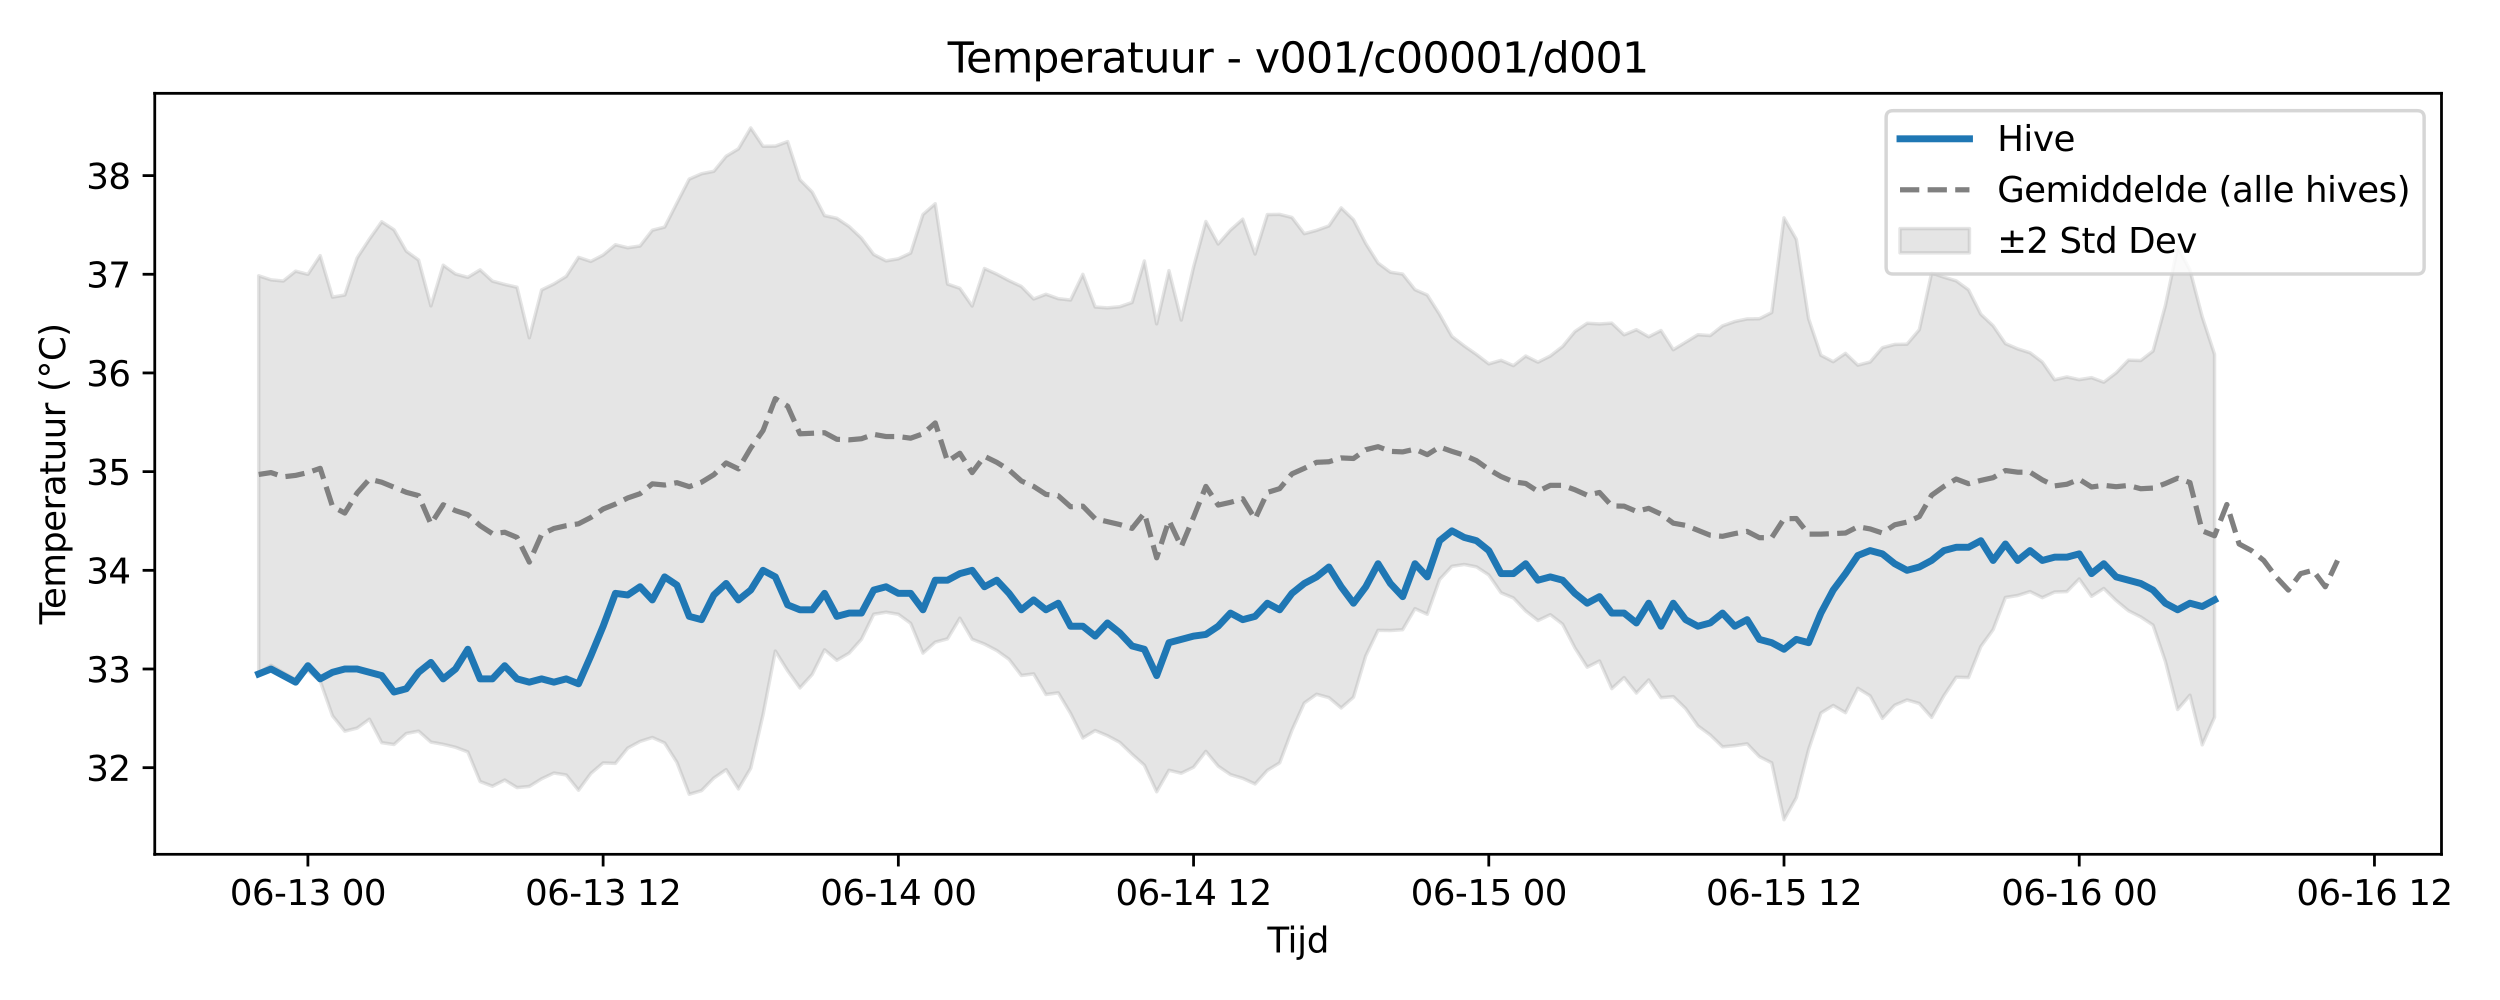 <?xml version="1.0" encoding="utf-8" standalone="no"?>
<!DOCTYPE svg PUBLIC "-//W3C//DTD SVG 1.1//EN"
  "http://www.w3.org/Graphics/SVG/1.1/DTD/svg11.dtd">
<svg xmlns:xlink="http://www.w3.org/1999/xlink" width="720pt" height="288pt" viewBox="0 0 720 288" xmlns="http://www.w3.org/2000/svg" version="1.1">
 <defs>
  <style type="text/css">*{stroke-linejoin: round; stroke-linecap: butt}</style>
 </defs>
 <g id="figure_1">
  <g id="patch_1">
   <path d="M 0 288 
L 720 288 
L 720 0 
L 0 0 
z
" style="fill: #ffffff"/>
  </g>
  <g id="axes_1">
   <g id="patch_2">
    <path d="M 44.57 246.04 
L 703.149 246.04 
L 703.149 26.88 
L 44.57 26.88 
z
" style="fill: #ffffff"/>
   </g>
   <g id="FillBetweenPolyCollection_1">
    <defs>
     <path id="m7a2bcac662" d="M 74.505 -208.575 
L 74.505 -94.141 
L 78.048 -96.391 
L 81.591 -94.294 
L 85.133 -92.264 
L 88.676 -94.807 
L 92.219 -91.857 
L 95.761 -81.828 
L 99.304 -77.425 
L 102.847 -78.3 
L 106.389 -80.874 
L 109.932 -74.108 
L 113.475 -73.584 
L 117.017 -76.763 
L 120.56 -77.428 
L 124.103 -74.27 
L 127.645 -73.635 
L 131.188 -72.783 
L 134.73 -71.442 
L 138.273 -62.922 
L 141.816 -61.573 
L 145.358 -63.346 
L 148.901 -61.171 
L 152.444 -61.509 
L 155.986 -63.701 
L 159.529 -65.366 
L 163.072 -64.806 
L 166.614 -60.41 
L 170.157 -65.236 
L 173.7 -68.27 
L 177.242 -68.143 
L 180.785 -72.538 
L 184.328 -74.461 
L 187.87 -75.605 
L 191.413 -74.02 
L 194.956 -68.429 
L 198.498 -59.258 
L 202.041 -60.286 
L 205.583 -63.914 
L 209.126 -66.344 
L 212.669 -60.784 
L 216.211 -66.761 
L 219.754 -82.151 
L 223.297 -100.489 
L 226.839 -94.818 
L 230.382 -89.879 
L 233.925 -93.773 
L 237.467 -100.854 
L 241.01 -97.833 
L 244.553 -99.899 
L 248.095 -103.874 
L 251.638 -111.104 
L 255.181 -111.679 
L 258.723 -111.086 
L 262.266 -108.486 
L 265.809 -99.906 
L 269.351 -103.058 
L 272.894 -104.017 
L 276.436 -109.953 
L 279.979 -103.897 
L 283.522 -102.51 
L 287.064 -100.654 
L 290.607 -98.112 
L 294.15 -93.465 
L 297.692 -93.921 
L 301.235 -87.976 
L 304.778 -88.46 
L 308.32 -82.536 
L 311.863 -75.454 
L 315.406 -77.596 
L 318.948 -76.11 
L 322.491 -74.198 
L 326.034 -70.774 
L 329.576 -67.616 
L 333.119 -59.966 
L 336.662 -66.162 
L 340.204 -65.312 
L 343.747 -67.042 
L 347.29 -71.597 
L 350.832 -67.343 
L 354.375 -64.914 
L 357.917 -63.824 
L 361.46 -62.211 
L 365.003 -66.134 
L 368.545 -68.298 
L 372.088 -77.699 
L 375.631 -85.532 
L 379.173 -88.053 
L 382.716 -87.085 
L 386.259 -84.102 
L 389.801 -87.203 
L 393.344 -99.114 
L 396.887 -106.462 
L 400.429 -106.407 
L 403.972 -106.647 
L 407.515 -112.707 
L 411.057 -111.097 
L 414.6 -121.083 
L 418.143 -124.902 
L 421.685 -125.429 
L 425.228 -124.737 
L 428.77 -122.399 
L 432.313 -117.265 
L 435.856 -115.8 
L 439.398 -112.053 
L 442.941 -109.279 
L 446.484 -110.969 
L 450.026 -108.236 
L 453.569 -101.41 
L 457.112 -95.852 
L 460.654 -97.63 
L 464.197 -89.668 
L 467.74 -92.86 
L 471.282 -88.397 
L 474.825 -92.175 
L 478.368 -87.061 
L 481.91 -87.37 
L 485.453 -83.946 
L 488.996 -78.947 
L 492.538 -76.35 
L 496.081 -72.921 
L 499.624 -73.254 
L 503.166 -73.777 
L 506.709 -70.083 
L 510.251 -68.298 
L 513.794 -51.922 
L 517.337 -58.247 
L 520.879 -72.144 
L 524.422 -82.654 
L 527.965 -84.825 
L 531.507 -82.738 
L 535.05 -89.767 
L 538.593 -87.599 
L 542.135 -81.099 
L 545.678 -84.903 
L 549.221 -86.412 
L 552.763 -85.394 
L 556.306 -81.379 
L 559.849 -87.645 
L 563.391 -92.963 
L 566.934 -92.864 
L 570.477 -101.789 
L 574.019 -106.674 
L 577.562 -115.928 
L 581.104 -116.495 
L 584.647 -117.625 
L 588.19 -115.87 
L 591.732 -117.497 
L 595.275 -117.626 
L 598.818 -121.257 
L 602.36 -116.255 
L 605.903 -118.518 
L 609.446 -115.04 
L 612.988 -112.106 
L 616.531 -110.322 
L 620.074 -107.96 
L 623.616 -97.557 
L 627.159 -83.661 
L 630.702 -87.781 
L 634.244 -73.486 
L 637.787 -81.444 
L 637.787 -185.948 
L 637.787 -185.948 
L 634.244 -196.748 
L 630.702 -210.243 
L 627.159 -216.889 
L 623.616 -199.914 
L 620.074 -186.906 
L 616.531 -184.165 
L 612.988 -184.276 
L 609.446 -180.616 
L 605.903 -177.927 
L 602.36 -179.242 
L 598.818 -178.662 
L 595.275 -179.451 
L 591.732 -178.632 
L 588.19 -183.733 
L 584.647 -186.399 
L 581.104 -187.529 
L 577.562 -189.044 
L 574.019 -194.192 
L 570.477 -197.498 
L 566.934 -204.528 
L 563.391 -207.114 
L 559.849 -208.168 
L 556.306 -209.382 
L 552.763 -193.051 
L 549.221 -188.875 
L 545.678 -188.805 
L 542.135 -187.872 
L 538.593 -183.74 
L 535.05 -182.836 
L 531.507 -186.233 
L 527.965 -183.83 
L 524.422 -185.685 
L 520.879 -196.195 
L 517.337 -219.093 
L 513.794 -225.26 
L 510.251 -197.989 
L 506.709 -196.203 
L 503.166 -196.142 
L 499.624 -195.402 
L 496.081 -194.155 
L 492.538 -191.358 
L 488.996 -191.603 
L 485.453 -189.446 
L 481.91 -187.285 
L 478.368 -192.805 
L 474.825 -191.006 
L 471.282 -193.048 
L 467.74 -191.585 
L 464.197 -194.935 
L 460.654 -194.709 
L 457.112 -194.908 
L 453.569 -192.509 
L 450.026 -188.209 
L 446.484 -185.476 
L 442.941 -183.693 
L 439.398 -185.466 
L 435.856 -182.698 
L 432.313 -184.233 
L 428.77 -183.204 
L 425.228 -185.919 
L 421.685 -188.385 
L 418.143 -191.123 
L 414.6 -197.468 
L 411.057 -203.032 
L 407.515 -204.58 
L 403.972 -209.062 
L 400.429 -209.617 
L 396.887 -212.246 
L 393.344 -217.858 
L 389.801 -224.716 
L 386.259 -228.133 
L 382.716 -222.939 
L 379.173 -221.655 
L 375.631 -220.702 
L 372.088 -225.377 
L 368.545 -226.252 
L 365.003 -226.206 
L 361.46 -214.845 
L 357.917 -224.884 
L 354.375 -221.741 
L 350.832 -217.734 
L 347.29 -224.217 
L 343.747 -211.087 
L 340.204 -195.828 
L 336.662 -210.072 
L 333.119 -194.731 
L 329.576 -212.85 
L 326.034 -200.881 
L 322.491 -199.668 
L 318.948 -199.335 
L 315.406 -199.585 
L 311.863 -208.991 
L 308.32 -201.594 
L 304.778 -201.985 
L 301.235 -203.258 
L 297.692 -201.893 
L 294.15 -205.507 
L 290.607 -207.175 
L 287.064 -209.055 
L 283.522 -210.672 
L 279.979 -199.874 
L 276.436 -204.966 
L 272.894 -206.197 
L 269.351 -229.324 
L 265.809 -226.223 
L 262.266 -215.117 
L 258.723 -213.464 
L 255.181 -212.872 
L 251.638 -214.709 
L 248.095 -219.414 
L 244.553 -222.757 
L 241.01 -225.139 
L 237.467 -225.907 
L 233.925 -232.672 
L 230.382 -236.25 
L 226.839 -247.228 
L 223.297 -245.915 
L 219.754 -245.874 
L 216.211 -251.158 
L 212.669 -245.135 
L 209.126 -243.004 
L 205.583 -238.666 
L 202.041 -237.963 
L 198.498 -236.42 
L 194.956 -229.55 
L 191.413 -222.605 
L 187.87 -221.698 
L 184.328 -217.156 
L 180.785 -216.644 
L 177.242 -217.52 
L 173.7 -214.551 
L 170.157 -212.713 
L 166.614 -213.885 
L 163.072 -208.406 
L 159.529 -206.221 
L 155.986 -204.503 
L 152.444 -190.725 
L 148.901 -205.273 
L 145.358 -206.077 
L 141.816 -207.037 
L 138.273 -210.29 
L 134.73 -208.13 
L 131.188 -209.091 
L 127.645 -211.622 
L 124.103 -199.911 
L 120.56 -213.107 
L 117.017 -215.667 
L 113.475 -221.824 
L 109.932 -224.141 
L 106.389 -219.135 
L 102.847 -213.724 
L 99.304 -203.041 
L 95.761 -202.428 
L 92.219 -214.378 
L 88.676 -208.991 
L 85.133 -209.911 
L 81.591 -207.068 
L 78.048 -207.408 
L 74.505 -208.575 
z
" style="stroke: #808080; stroke-opacity: 0.2"/>
    </defs>
    <g clip-path="url(#p3debf3d640)">
     <use xlink:href="#m7a2bcac662" x="0" y="288" style="fill: #808080; fill-opacity: 0.2; stroke: #808080; stroke-opacity: 0.2"/>
    </g>
   </g>
   <g id="matplotlib.axis_1">
    <g id="xtick_1">
     <g id="line2d_1">
      <defs>
       <path id="m9cb00f0737" d="M 0 0 
L 0 3.5 
" style="stroke: #000000; stroke-width: 0.8"/>
      </defs>
      <g>
       <use xlink:href="#m9cb00f0737" x="88.676" y="246.04" style="stroke: #000000; stroke-width: 0.8"/>
      </g>
     </g>
     <g id="text_1">
      <!-- 06-13 00 -->
      <g transform="translate(66.196 260.638) scale(0.1 -0.1)">
       <defs>
        <path id="DejaVuSans-30" d="M 2034 4250 
Q 1547 4250 1301 3770 
Q 1056 3291 1056 2328 
Q 1056 1369 1301 889 
Q 1547 409 2034 409 
Q 2525 409 2770 889 
Q 3016 1369 3016 2328 
Q 3016 3291 2770 3770 
Q 2525 4250 2034 4250 
z
M 2034 4750 
Q 2819 4750 3233 4129 
Q 3647 3509 3647 2328 
Q 3647 1150 3233 529 
Q 2819 -91 2034 -91 
Q 1250 -91 836 529 
Q 422 1150 422 2328 
Q 422 3509 836 4129 
Q 1250 4750 2034 4750 
z
" transform="scale(0.016)"/>
        <path id="DejaVuSans-36" d="M 2113 2584 
Q 1688 2584 1439 2293 
Q 1191 2003 1191 1497 
Q 1191 994 1439 701 
Q 1688 409 2113 409 
Q 2538 409 2786 701 
Q 3034 994 3034 1497 
Q 3034 2003 2786 2293 
Q 2538 2584 2113 2584 
z
M 3366 4563 
L 3366 3988 
Q 3128 4100 2886 4159 
Q 2644 4219 2406 4219 
Q 1781 4219 1451 3797 
Q 1122 3375 1075 2522 
Q 1259 2794 1537 2939 
Q 1816 3084 2150 3084 
Q 2853 3084 3261 2657 
Q 3669 2231 3669 1497 
Q 3669 778 3244 343 
Q 2819 -91 2113 -91 
Q 1303 -91 875 529 
Q 447 1150 447 2328 
Q 447 3434 972 4092 
Q 1497 4750 2381 4750 
Q 2619 4750 2861 4703 
Q 3103 4656 3366 4563 
z
" transform="scale(0.016)"/>
        <path id="DejaVuSans-2d" d="M 313 2009 
L 1997 2009 
L 1997 1497 
L 313 1497 
L 313 2009 
z
" transform="scale(0.016)"/>
        <path id="DejaVuSans-31" d="M 794 531 
L 1825 531 
L 1825 4091 
L 703 3866 
L 703 4441 
L 1819 4666 
L 2450 4666 
L 2450 531 
L 3481 531 
L 3481 0 
L 794 0 
L 794 531 
z
" transform="scale(0.016)"/>
        <path id="DejaVuSans-33" d="M 2597 2516 
Q 3050 2419 3304 2112 
Q 3559 1806 3559 1356 
Q 3559 666 3084 287 
Q 2609 -91 1734 -91 
Q 1441 -91 1130 -33 
Q 819 25 488 141 
L 488 750 
Q 750 597 1062 519 
Q 1375 441 1716 441 
Q 2309 441 2620 675 
Q 2931 909 2931 1356 
Q 2931 1769 2642 2001 
Q 2353 2234 1838 2234 
L 1294 2234 
L 1294 2753 
L 1863 2753 
Q 2328 2753 2575 2939 
Q 2822 3125 2822 3475 
Q 2822 3834 2567 4026 
Q 2313 4219 1838 4219 
Q 1578 4219 1281 4162 
Q 984 4106 628 3988 
L 628 4550 
Q 988 4650 1302 4700 
Q 1616 4750 1894 4750 
Q 2613 4750 3031 4423 
Q 3450 4097 3450 3541 
Q 3450 3153 3228 2886 
Q 3006 2619 2597 2516 
z
" transform="scale(0.016)"/>
        <path id="DejaVuSans-20" transform="scale(0.016)"/>
       </defs>
       <use xlink:href="#DejaVuSans-30"/>
       <use xlink:href="#DejaVuSans-36" transform="translate(63.623 0)"/>
       <use xlink:href="#DejaVuSans-2d" transform="translate(127.246 0)"/>
       <use xlink:href="#DejaVuSans-31" transform="translate(163.33 0)"/>
       <use xlink:href="#DejaVuSans-33" transform="translate(226.953 0)"/>
       <use xlink:href="#DejaVuSans-20" transform="translate(290.576 0)"/>
       <use xlink:href="#DejaVuSans-30" transform="translate(322.363 0)"/>
       <use xlink:href="#DejaVuSans-30" transform="translate(385.986 0)"/>
      </g>
     </g>
    </g>
    <g id="xtick_2">
     <g id="line2d_2">
      <g>
       <use xlink:href="#m9cb00f0737" x="173.7" y="246.04" style="stroke: #000000; stroke-width: 0.8"/>
      </g>
     </g>
     <g id="text_2">
      <!-- 06-13 12 -->
      <g transform="translate(151.219 260.638) scale(0.1 -0.1)">
       <defs>
        <path id="DejaVuSans-32" d="M 1228 531 
L 3431 531 
L 3431 0 
L 469 0 
L 469 531 
Q 828 903 1448 1529 
Q 2069 2156 2228 2338 
Q 2531 2678 2651 2914 
Q 2772 3150 2772 3378 
Q 2772 3750 2511 3984 
Q 2250 4219 1831 4219 
Q 1534 4219 1204 4116 
Q 875 4013 500 3803 
L 500 4441 
Q 881 4594 1212 4672 
Q 1544 4750 1819 4750 
Q 2544 4750 2975 4387 
Q 3406 4025 3406 3419 
Q 3406 3131 3298 2873 
Q 3191 2616 2906 2266 
Q 2828 2175 2409 1742 
Q 1991 1309 1228 531 
z
" transform="scale(0.016)"/>
       </defs>
       <use xlink:href="#DejaVuSans-30"/>
       <use xlink:href="#DejaVuSans-36" transform="translate(63.623 0)"/>
       <use xlink:href="#DejaVuSans-2d" transform="translate(127.246 0)"/>
       <use xlink:href="#DejaVuSans-31" transform="translate(163.33 0)"/>
       <use xlink:href="#DejaVuSans-33" transform="translate(226.953 0)"/>
       <use xlink:href="#DejaVuSans-20" transform="translate(290.576 0)"/>
       <use xlink:href="#DejaVuSans-31" transform="translate(322.363 0)"/>
       <use xlink:href="#DejaVuSans-32" transform="translate(385.986 0)"/>
      </g>
     </g>
    </g>
    <g id="xtick_3">
     <g id="line2d_3">
      <g>
       <use xlink:href="#m9cb00f0737" x="258.723" y="246.04" style="stroke: #000000; stroke-width: 0.8"/>
      </g>
     </g>
     <g id="text_3">
      <!-- 06-14 00 -->
      <g transform="translate(236.243 260.638) scale(0.1 -0.1)">
       <defs>
        <path id="DejaVuSans-34" d="M 2419 4116 
L 825 1625 
L 2419 1625 
L 2419 4116 
z
M 2253 4666 
L 3047 4666 
L 3047 1625 
L 3713 1625 
L 3713 1100 
L 3047 1100 
L 3047 0 
L 2419 0 
L 2419 1100 
L 313 1100 
L 313 1709 
L 2253 4666 
z
" transform="scale(0.016)"/>
       </defs>
       <use xlink:href="#DejaVuSans-30"/>
       <use xlink:href="#DejaVuSans-36" transform="translate(63.623 0)"/>
       <use xlink:href="#DejaVuSans-2d" transform="translate(127.246 0)"/>
       <use xlink:href="#DejaVuSans-31" transform="translate(163.33 0)"/>
       <use xlink:href="#DejaVuSans-34" transform="translate(226.953 0)"/>
       <use xlink:href="#DejaVuSans-20" transform="translate(290.576 0)"/>
       <use xlink:href="#DejaVuSans-30" transform="translate(322.363 0)"/>
       <use xlink:href="#DejaVuSans-30" transform="translate(385.986 0)"/>
      </g>
     </g>
    </g>
    <g id="xtick_4">
     <g id="line2d_4">
      <g>
       <use xlink:href="#m9cb00f0737" x="343.747" y="246.04" style="stroke: #000000; stroke-width: 0.8"/>
      </g>
     </g>
     <g id="text_4">
      <!-- 06-14 12 -->
      <g transform="translate(321.266 260.638) scale(0.1 -0.1)">
       <use xlink:href="#DejaVuSans-30"/>
       <use xlink:href="#DejaVuSans-36" transform="translate(63.623 0)"/>
       <use xlink:href="#DejaVuSans-2d" transform="translate(127.246 0)"/>
       <use xlink:href="#DejaVuSans-31" transform="translate(163.33 0)"/>
       <use xlink:href="#DejaVuSans-34" transform="translate(226.953 0)"/>
       <use xlink:href="#DejaVuSans-20" transform="translate(290.576 0)"/>
       <use xlink:href="#DejaVuSans-31" transform="translate(322.363 0)"/>
       <use xlink:href="#DejaVuSans-32" transform="translate(385.986 0)"/>
      </g>
     </g>
    </g>
    <g id="xtick_5">
     <g id="line2d_5">
      <g>
       <use xlink:href="#m9cb00f0737" x="428.77" y="246.04" style="stroke: #000000; stroke-width: 0.8"/>
      </g>
     </g>
     <g id="text_5">
      <!-- 06-15 00 -->
      <g transform="translate(406.29 260.638) scale(0.1 -0.1)">
       <defs>
        <path id="DejaVuSans-35" d="M 691 4666 
L 3169 4666 
L 3169 4134 
L 1269 4134 
L 1269 2991 
Q 1406 3038 1543 3061 
Q 1681 3084 1819 3084 
Q 2600 3084 3056 2656 
Q 3513 2228 3513 1497 
Q 3513 744 3044 326 
Q 2575 -91 1722 -91 
Q 1428 -91 1123 -41 
Q 819 9 494 109 
L 494 744 
Q 775 591 1075 516 
Q 1375 441 1709 441 
Q 2250 441 2565 725 
Q 2881 1009 2881 1497 
Q 2881 1984 2565 2268 
Q 2250 2553 1709 2553 
Q 1456 2553 1204 2497 
Q 953 2441 691 2322 
L 691 4666 
z
" transform="scale(0.016)"/>
       </defs>
       <use xlink:href="#DejaVuSans-30"/>
       <use xlink:href="#DejaVuSans-36" transform="translate(63.623 0)"/>
       <use xlink:href="#DejaVuSans-2d" transform="translate(127.246 0)"/>
       <use xlink:href="#DejaVuSans-31" transform="translate(163.33 0)"/>
       <use xlink:href="#DejaVuSans-35" transform="translate(226.953 0)"/>
       <use xlink:href="#DejaVuSans-20" transform="translate(290.576 0)"/>
       <use xlink:href="#DejaVuSans-30" transform="translate(322.363 0)"/>
       <use xlink:href="#DejaVuSans-30" transform="translate(385.986 0)"/>
      </g>
     </g>
    </g>
    <g id="xtick_6">
     <g id="line2d_6">
      <g>
       <use xlink:href="#m9cb00f0737" x="513.794" y="246.04" style="stroke: #000000; stroke-width: 0.8"/>
      </g>
     </g>
     <g id="text_6">
      <!-- 06-15 12 -->
      <g transform="translate(491.314 260.638) scale(0.1 -0.1)">
       <use xlink:href="#DejaVuSans-30"/>
       <use xlink:href="#DejaVuSans-36" transform="translate(63.623 0)"/>
       <use xlink:href="#DejaVuSans-2d" transform="translate(127.246 0)"/>
       <use xlink:href="#DejaVuSans-31" transform="translate(163.33 0)"/>
       <use xlink:href="#DejaVuSans-35" transform="translate(226.953 0)"/>
       <use xlink:href="#DejaVuSans-20" transform="translate(290.576 0)"/>
       <use xlink:href="#DejaVuSans-31" transform="translate(322.363 0)"/>
       <use xlink:href="#DejaVuSans-32" transform="translate(385.986 0)"/>
      </g>
     </g>
    </g>
    <g id="xtick_7">
     <g id="line2d_7">
      <g>
       <use xlink:href="#m9cb00f0737" x="598.818" y="246.04" style="stroke: #000000; stroke-width: 0.8"/>
      </g>
     </g>
     <g id="text_7">
      <!-- 06-16 00 -->
      <g transform="translate(576.337 260.638) scale(0.1 -0.1)">
       <use xlink:href="#DejaVuSans-30"/>
       <use xlink:href="#DejaVuSans-36" transform="translate(63.623 0)"/>
       <use xlink:href="#DejaVuSans-2d" transform="translate(127.246 0)"/>
       <use xlink:href="#DejaVuSans-31" transform="translate(163.33 0)"/>
       <use xlink:href="#DejaVuSans-36" transform="translate(226.953 0)"/>
       <use xlink:href="#DejaVuSans-20" transform="translate(290.576 0)"/>
       <use xlink:href="#DejaVuSans-30" transform="translate(322.363 0)"/>
       <use xlink:href="#DejaVuSans-30" transform="translate(385.986 0)"/>
      </g>
     </g>
    </g>
    <g id="xtick_8">
     <g id="line2d_8">
      <g>
       <use xlink:href="#m9cb00f0737" x="683.841" y="246.04" style="stroke: #000000; stroke-width: 0.8"/>
      </g>
     </g>
     <g id="text_8">
      <!-- 06-16 12 -->
      <g transform="translate(661.361 260.638) scale(0.1 -0.1)">
       <use xlink:href="#DejaVuSans-30"/>
       <use xlink:href="#DejaVuSans-36" transform="translate(63.623 0)"/>
       <use xlink:href="#DejaVuSans-2d" transform="translate(127.246 0)"/>
       <use xlink:href="#DejaVuSans-31" transform="translate(163.33 0)"/>
       <use xlink:href="#DejaVuSans-36" transform="translate(226.953 0)"/>
       <use xlink:href="#DejaVuSans-20" transform="translate(290.576 0)"/>
       <use xlink:href="#DejaVuSans-31" transform="translate(322.363 0)"/>
       <use xlink:href="#DejaVuSans-32" transform="translate(385.986 0)"/>
      </g>
     </g>
    </g>
    <g id="text_9">
     <!-- Tijd -->
     <g transform="translate(365.009 274.317) scale(0.1 -0.1)">
      <defs>
       <path id="DejaVuSans-54" d="M -19 4666 
L 3928 4666 
L 3928 4134 
L 2272 4134 
L 2272 0 
L 1638 0 
L 1638 4134 
L -19 4134 
L -19 4666 
z
" transform="scale(0.016)"/>
       <path id="DejaVuSans-69" d="M 603 3500 
L 1178 3500 
L 1178 0 
L 603 0 
L 603 3500 
z
M 603 4863 
L 1178 4863 
L 1178 4134 
L 603 4134 
L 603 4863 
z
" transform="scale(0.016)"/>
       <path id="DejaVuSans-6a" d="M 603 3500 
L 1178 3500 
L 1178 -63 
Q 1178 -731 923 -1031 
Q 669 -1331 103 -1331 
L -116 -1331 
L -116 -844 
L 38 -844 
Q 366 -844 484 -692 
Q 603 -541 603 -63 
L 603 3500 
z
M 603 4863 
L 1178 4863 
L 1178 4134 
L 603 4134 
L 603 4863 
z
" transform="scale(0.016)"/>
       <path id="DejaVuSans-64" d="M 2906 2969 
L 2906 4863 
L 3481 4863 
L 3481 0 
L 2906 0 
L 2906 525 
Q 2725 213 2448 61 
Q 2172 -91 1784 -91 
Q 1150 -91 751 415 
Q 353 922 353 1747 
Q 353 2572 751 3078 
Q 1150 3584 1784 3584 
Q 2172 3584 2448 3432 
Q 2725 3281 2906 2969 
z
M 947 1747 
Q 947 1113 1208 752 
Q 1469 391 1925 391 
Q 2381 391 2643 752 
Q 2906 1113 2906 1747 
Q 2906 2381 2643 2742 
Q 2381 3103 1925 3103 
Q 1469 3103 1208 2742 
Q 947 2381 947 1747 
z
" transform="scale(0.016)"/>
      </defs>
      <use xlink:href="#DejaVuSans-54"/>
      <use xlink:href="#DejaVuSans-69" transform="translate(57.959 0)"/>
      <use xlink:href="#DejaVuSans-6a" transform="translate(85.742 0)"/>
      <use xlink:href="#DejaVuSans-64" transform="translate(113.525 0)"/>
     </g>
    </g>
   </g>
   <g id="matplotlib.axis_2">
    <g id="ytick_1">
     <g id="line2d_9">
      <defs>
       <path id="m2aaa0f1b89" d="M 0 0 
L -3.5 0 
" style="stroke: #000000; stroke-width: 0.8"/>
      </defs>
      <g>
       <use xlink:href="#m2aaa0f1b89" x="44.57" y="221.094" style="stroke: #000000; stroke-width: 0.8"/>
      </g>
     </g>
     <g id="text_10">
      <!-- 32 -->
      <g transform="translate(24.845 224.894) scale(0.1 -0.1)">
       <use xlink:href="#DejaVuSans-33"/>
       <use xlink:href="#DejaVuSans-32" transform="translate(63.623 0)"/>
      </g>
     </g>
    </g>
    <g id="ytick_2">
     <g id="line2d_10">
      <g>
       <use xlink:href="#m2aaa0f1b89" x="44.57" y="192.673" style="stroke: #000000; stroke-width: 0.8"/>
      </g>
     </g>
     <g id="text_11">
      <!-- 33 -->
      <g transform="translate(24.845 196.472) scale(0.1 -0.1)">
       <use xlink:href="#DejaVuSans-33"/>
       <use xlink:href="#DejaVuSans-33" transform="translate(63.623 0)"/>
      </g>
     </g>
    </g>
    <g id="ytick_3">
     <g id="line2d_11">
      <g>
       <use xlink:href="#m2aaa0f1b89" x="44.57" y="164.252" style="stroke: #000000; stroke-width: 0.8"/>
      </g>
     </g>
     <g id="text_12">
      <!-- 34 -->
      <g transform="translate(24.845 168.051) scale(0.1 -0.1)">
       <use xlink:href="#DejaVuSans-33"/>
       <use xlink:href="#DejaVuSans-34" transform="translate(63.623 0)"/>
      </g>
     </g>
    </g>
    <g id="ytick_4">
     <g id="line2d_12">
      <g>
       <use xlink:href="#m2aaa0f1b89" x="44.57" y="135.83" style="stroke: #000000; stroke-width: 0.8"/>
      </g>
     </g>
     <g id="text_13">
      <!-- 35 -->
      <g transform="translate(24.845 139.629) scale(0.1 -0.1)">
       <use xlink:href="#DejaVuSans-33"/>
       <use xlink:href="#DejaVuSans-35" transform="translate(63.623 0)"/>
      </g>
     </g>
    </g>
    <g id="ytick_5">
     <g id="line2d_13">
      <g>
       <use xlink:href="#m2aaa0f1b89" x="44.57" y="107.409" style="stroke: #000000; stroke-width: 0.8"/>
      </g>
     </g>
     <g id="text_14">
      <!-- 36 -->
      <g transform="translate(24.845 111.208) scale(0.1 -0.1)">
       <use xlink:href="#DejaVuSans-33"/>
       <use xlink:href="#DejaVuSans-36" transform="translate(63.623 0)"/>
      </g>
     </g>
    </g>
    <g id="ytick_6">
     <g id="line2d_14">
      <g>
       <use xlink:href="#m2aaa0f1b89" x="44.57" y="78.987" style="stroke: #000000; stroke-width: 0.8"/>
      </g>
     </g>
     <g id="text_15">
      <!-- 37 -->
      <g transform="translate(24.845 82.786) scale(0.1 -0.1)">
       <defs>
        <path id="DejaVuSans-37" d="M 525 4666 
L 3525 4666 
L 3525 4397 
L 1831 0 
L 1172 0 
L 2766 4134 
L 525 4134 
L 525 4666 
z
" transform="scale(0.016)"/>
       </defs>
       <use xlink:href="#DejaVuSans-33"/>
       <use xlink:href="#DejaVuSans-37" transform="translate(63.623 0)"/>
      </g>
     </g>
    </g>
    <g id="ytick_7">
     <g id="line2d_15">
      <g>
       <use xlink:href="#m2aaa0f1b89" x="44.57" y="50.566" style="stroke: #000000; stroke-width: 0.8"/>
      </g>
     </g>
     <g id="text_16">
      <!-- 38 -->
      <g transform="translate(24.845 54.365) scale(0.1 -0.1)">
       <defs>
        <path id="DejaVuSans-38" d="M 2034 2216 
Q 1584 2216 1326 1975 
Q 1069 1734 1069 1313 
Q 1069 891 1326 650 
Q 1584 409 2034 409 
Q 2484 409 2743 651 
Q 3003 894 3003 1313 
Q 3003 1734 2745 1975 
Q 2488 2216 2034 2216 
z
M 1403 2484 
Q 997 2584 770 2862 
Q 544 3141 544 3541 
Q 544 4100 942 4425 
Q 1341 4750 2034 4750 
Q 2731 4750 3128 4425 
Q 3525 4100 3525 3541 
Q 3525 3141 3298 2862 
Q 3072 2584 2669 2484 
Q 3125 2378 3379 2068 
Q 3634 1759 3634 1313 
Q 3634 634 3220 271 
Q 2806 -91 2034 -91 
Q 1263 -91 848 271 
Q 434 634 434 1313 
Q 434 1759 690 2068 
Q 947 2378 1403 2484 
z
M 1172 3481 
Q 1172 3119 1398 2916 
Q 1625 2713 2034 2713 
Q 2441 2713 2670 2916 
Q 2900 3119 2900 3481 
Q 2900 3844 2670 4047 
Q 2441 4250 2034 4250 
Q 1625 4250 1398 4047 
Q 1172 3844 1172 3481 
z
" transform="scale(0.016)"/>
       </defs>
       <use xlink:href="#DejaVuSans-33"/>
       <use xlink:href="#DejaVuSans-38" transform="translate(63.623 0)"/>
      </g>
     </g>
    </g>
    <g id="text_17">
     <!-- Temperatuur (°C) -->
     <g transform="translate(18.765 179.816) rotate(-90) scale(0.1 -0.1)">
      <defs>
       <path id="DejaVuSans-65" d="M 3597 1894 
L 3597 1613 
L 953 1613 
Q 991 1019 1311 708 
Q 1631 397 2203 397 
Q 2534 397 2845 478 
Q 3156 559 3463 722 
L 3463 178 
Q 3153 47 2828 -22 
Q 2503 -91 2169 -91 
Q 1331 -91 842 396 
Q 353 884 353 1716 
Q 353 2575 817 3079 
Q 1281 3584 2069 3584 
Q 2775 3584 3186 3129 
Q 3597 2675 3597 1894 
z
M 3022 2063 
Q 3016 2534 2758 2815 
Q 2500 3097 2075 3097 
Q 1594 3097 1305 2825 
Q 1016 2553 972 2059 
L 3022 2063 
z
" transform="scale(0.016)"/>
       <path id="DejaVuSans-6d" d="M 3328 2828 
Q 3544 3216 3844 3400 
Q 4144 3584 4550 3584 
Q 5097 3584 5394 3201 
Q 5691 2819 5691 2113 
L 5691 0 
L 5113 0 
L 5113 2094 
Q 5113 2597 4934 2840 
Q 4756 3084 4391 3084 
Q 3944 3084 3684 2787 
Q 3425 2491 3425 1978 
L 3425 0 
L 2847 0 
L 2847 2094 
Q 2847 2600 2669 2842 
Q 2491 3084 2119 3084 
Q 1678 3084 1418 2786 
Q 1159 2488 1159 1978 
L 1159 0 
L 581 0 
L 581 3500 
L 1159 3500 
L 1159 2956 
Q 1356 3278 1631 3431 
Q 1906 3584 2284 3584 
Q 2666 3584 2933 3390 
Q 3200 3197 3328 2828 
z
" transform="scale(0.016)"/>
       <path id="DejaVuSans-70" d="M 1159 525 
L 1159 -1331 
L 581 -1331 
L 581 3500 
L 1159 3500 
L 1159 2969 
Q 1341 3281 1617 3432 
Q 1894 3584 2278 3584 
Q 2916 3584 3314 3078 
Q 3713 2572 3713 1747 
Q 3713 922 3314 415 
Q 2916 -91 2278 -91 
Q 1894 -91 1617 61 
Q 1341 213 1159 525 
z
M 3116 1747 
Q 3116 2381 2855 2742 
Q 2594 3103 2138 3103 
Q 1681 3103 1420 2742 
Q 1159 2381 1159 1747 
Q 1159 1113 1420 752 
Q 1681 391 2138 391 
Q 2594 391 2855 752 
Q 3116 1113 3116 1747 
z
" transform="scale(0.016)"/>
       <path id="DejaVuSans-72" d="M 2631 2963 
Q 2534 3019 2420 3045 
Q 2306 3072 2169 3072 
Q 1681 3072 1420 2755 
Q 1159 2438 1159 1844 
L 1159 0 
L 581 0 
L 581 3500 
L 1159 3500 
L 1159 2956 
Q 1341 3275 1631 3429 
Q 1922 3584 2338 3584 
Q 2397 3584 2469 3576 
Q 2541 3569 2628 3553 
L 2631 2963 
z
" transform="scale(0.016)"/>
       <path id="DejaVuSans-61" d="M 2194 1759 
Q 1497 1759 1228 1600 
Q 959 1441 959 1056 
Q 959 750 1161 570 
Q 1363 391 1709 391 
Q 2188 391 2477 730 
Q 2766 1069 2766 1631 
L 2766 1759 
L 2194 1759 
z
M 3341 1997 
L 3341 0 
L 2766 0 
L 2766 531 
Q 2569 213 2275 61 
Q 1981 -91 1556 -91 
Q 1019 -91 701 211 
Q 384 513 384 1019 
Q 384 1609 779 1909 
Q 1175 2209 1959 2209 
L 2766 2209 
L 2766 2266 
Q 2766 2663 2505 2880 
Q 2244 3097 1772 3097 
Q 1472 3097 1187 3025 
Q 903 2953 641 2809 
L 641 3341 
Q 956 3463 1253 3523 
Q 1550 3584 1831 3584 
Q 2591 3584 2966 3190 
Q 3341 2797 3341 1997 
z
" transform="scale(0.016)"/>
       <path id="DejaVuSans-74" d="M 1172 4494 
L 1172 3500 
L 2356 3500 
L 2356 3053 
L 1172 3053 
L 1172 1153 
Q 1172 725 1289 603 
Q 1406 481 1766 481 
L 2356 481 
L 2356 0 
L 1766 0 
Q 1100 0 847 248 
Q 594 497 594 1153 
L 594 3053 
L 172 3053 
L 172 3500 
L 594 3500 
L 594 4494 
L 1172 4494 
z
" transform="scale(0.016)"/>
       <path id="DejaVuSans-75" d="M 544 1381 
L 544 3500 
L 1119 3500 
L 1119 1403 
Q 1119 906 1312 657 
Q 1506 409 1894 409 
Q 2359 409 2629 706 
Q 2900 1003 2900 1516 
L 2900 3500 
L 3475 3500 
L 3475 0 
L 2900 0 
L 2900 538 
Q 2691 219 2414 64 
Q 2138 -91 1772 -91 
Q 1169 -91 856 284 
Q 544 659 544 1381 
z
M 1991 3584 
L 1991 3584 
z
" transform="scale(0.016)"/>
       <path id="DejaVuSans-28" d="M 1984 4856 
Q 1566 4138 1362 3434 
Q 1159 2731 1159 2009 
Q 1159 1288 1364 580 
Q 1569 -128 1984 -844 
L 1484 -844 
Q 1016 -109 783 600 
Q 550 1309 550 2009 
Q 550 2706 781 3412 
Q 1013 4119 1484 4856 
L 1984 4856 
z
" transform="scale(0.016)"/>
       <path id="DejaVuSans-b0" d="M 1600 4347 
Q 1350 4347 1178 4173 
Q 1006 4000 1006 3750 
Q 1006 3503 1178 3333 
Q 1350 3163 1600 3163 
Q 1850 3163 2022 3333 
Q 2194 3503 2194 3750 
Q 2194 3997 2020 4172 
Q 1847 4347 1600 4347 
z
M 1600 4750 
Q 1800 4750 1984 4673 
Q 2169 4597 2303 4453 
Q 2447 4313 2519 4134 
Q 2591 3956 2591 3750 
Q 2591 3338 2302 3052 
Q 2013 2766 1594 2766 
Q 1172 2766 890 3047 
Q 609 3328 609 3750 
Q 609 4169 896 4459 
Q 1184 4750 1600 4750 
z
" transform="scale(0.016)"/>
       <path id="DejaVuSans-43" d="M 4122 4306 
L 4122 3641 
Q 3803 3938 3442 4084 
Q 3081 4231 2675 4231 
Q 1875 4231 1450 3742 
Q 1025 3253 1025 2328 
Q 1025 1406 1450 917 
Q 1875 428 2675 428 
Q 3081 428 3442 575 
Q 3803 722 4122 1019 
L 4122 359 
Q 3791 134 3420 21 
Q 3050 -91 2638 -91 
Q 1578 -91 968 557 
Q 359 1206 359 2328 
Q 359 3453 968 4101 
Q 1578 4750 2638 4750 
Q 3056 4750 3426 4639 
Q 3797 4528 4122 4306 
z
" transform="scale(0.016)"/>
       <path id="DejaVuSans-29" d="M 513 4856 
L 1013 4856 
Q 1481 4119 1714 3412 
Q 1947 2706 1947 2009 
Q 1947 1309 1714 600 
Q 1481 -109 1013 -844 
L 513 -844 
Q 928 -128 1133 580 
Q 1338 1288 1338 2009 
Q 1338 2731 1133 3434 
Q 928 4138 513 4856 
z
" transform="scale(0.016)"/>
      </defs>
      <use xlink:href="#DejaVuSans-54"/>
      <use xlink:href="#DejaVuSans-65" transform="translate(44.084 0)"/>
      <use xlink:href="#DejaVuSans-6d" transform="translate(105.607 0)"/>
      <use xlink:href="#DejaVuSans-70" transform="translate(203.02 0)"/>
      <use xlink:href="#DejaVuSans-65" transform="translate(266.496 0)"/>
      <use xlink:href="#DejaVuSans-72" transform="translate(328.02 0)"/>
      <use xlink:href="#DejaVuSans-61" transform="translate(369.133 0)"/>
      <use xlink:href="#DejaVuSans-74" transform="translate(430.412 0)"/>
      <use xlink:href="#DejaVuSans-75" transform="translate(469.621 0)"/>
      <use xlink:href="#DejaVuSans-75" transform="translate(533 0)"/>
      <use xlink:href="#DejaVuSans-72" transform="translate(596.379 0)"/>
      <use xlink:href="#DejaVuSans-20" transform="translate(637.492 0)"/>
      <use xlink:href="#DejaVuSans-28" transform="translate(669.279 0)"/>
      <use xlink:href="#DejaVuSans-b0" transform="translate(708.293 0)"/>
      <use xlink:href="#DejaVuSans-43" transform="translate(758.293 0)"/>
      <use xlink:href="#DejaVuSans-29" transform="translate(828.117 0)"/>
     </g>
    </g>
   </g>
   <g id="line2d_16">
    <path d="M 74.505 194.094 
L 78.048 192.673 
L 85.133 196.463 
L 88.676 191.726 
L 92.219 195.515 
L 95.761 193.62 
L 99.304 192.673 
L 102.847 192.673 
L 109.932 194.568 
L 113.475 199.305 
L 117.017 198.357 
L 120.56 193.62 
L 124.103 190.778 
L 127.645 195.515 
L 131.188 192.673 
L 134.73 186.989 
L 138.273 195.515 
L 141.816 195.515 
L 145.358 191.726 
L 148.901 195.515 
L 152.444 196.463 
L 155.986 195.515 
L 159.529 196.463 
L 163.072 195.515 
L 166.614 196.936 
L 170.157 188.883 
L 173.7 180.357 
L 177.242 170.883 
L 180.785 171.357 
L 184.328 168.988 
L 187.87 172.778 
L 191.413 166.146 
L 194.956 168.515 
L 198.498 177.515 
L 202.041 178.462 
L 205.583 171.357 
L 209.126 168.041 
L 212.669 172.778 
L 216.211 169.936 
L 219.754 164.252 
L 223.297 166.146 
L 226.839 174.199 
L 230.382 175.62 
L 233.925 175.62 
L 237.467 170.883 
L 241.01 177.515 
L 244.553 176.567 
L 248.095 176.567 
L 251.638 169.936 
L 255.181 168.988 
L 258.723 170.883 
L 262.266 170.883 
L 265.809 175.62 
L 269.351 167.094 
L 272.894 167.094 
L 276.436 165.199 
L 279.979 164.252 
L 283.522 168.988 
L 287.064 167.094 
L 290.607 170.883 
L 294.15 175.62 
L 297.692 172.778 
L 301.235 175.62 
L 304.778 173.725 
L 308.32 180.357 
L 311.863 180.357 
L 315.406 183.199 
L 318.948 179.41 
L 322.491 182.252 
L 326.034 186.041 
L 329.576 186.989 
L 333.119 194.568 
L 336.662 185.094 
L 343.747 183.199 
L 347.29 182.725 
L 350.832 180.357 
L 354.375 176.567 
L 357.917 178.462 
L 361.46 177.515 
L 365.003 173.725 
L 368.545 175.62 
L 372.088 170.883 
L 375.631 168.041 
L 379.173 166.146 
L 382.716 163.304 
L 386.259 168.988 
L 389.801 173.725 
L 393.344 168.988 
L 396.887 162.357 
L 400.429 168.041 
L 403.972 171.831 
L 407.515 162.357 
L 411.057 166.146 
L 414.6 155.725 
L 418.143 152.883 
L 421.685 154.778 
L 425.228 155.725 
L 428.77 158.567 
L 432.313 165.199 
L 435.856 165.199 
L 439.398 162.357 
L 442.941 167.094 
L 446.484 166.146 
L 450.026 167.094 
L 453.569 170.883 
L 457.112 173.725 
L 460.654 171.831 
L 464.197 176.567 
L 467.74 176.567 
L 471.282 179.41 
L 474.825 173.725 
L 478.368 180.357 
L 481.91 173.725 
L 485.453 178.462 
L 488.996 180.357 
L 492.538 179.41 
L 496.081 176.567 
L 499.624 180.357 
L 503.166 178.462 
L 506.709 184.147 
L 510.251 185.094 
L 513.794 186.989 
L 517.337 184.147 
L 520.879 185.094 
L 524.422 176.567 
L 527.965 169.936 
L 531.507 165.199 
L 535.05 159.988 
L 538.593 158.567 
L 542.135 159.515 
L 545.678 162.357 
L 549.221 164.252 
L 552.763 163.304 
L 556.306 161.409 
L 559.849 158.567 
L 563.391 157.62 
L 566.934 157.62 
L 570.477 155.725 
L 574.019 161.409 
L 577.562 156.672 
L 581.104 161.409 
L 584.647 158.567 
L 588.19 161.409 
L 591.732 160.462 
L 595.275 160.462 
L 598.818 159.515 
L 602.36 165.199 
L 605.903 162.357 
L 609.446 166.146 
L 616.531 168.041 
L 620.074 169.936 
L 623.616 173.725 
L 627.159 175.62 
L 630.702 173.725 
L 634.244 174.673 
L 637.787 172.778 
L 637.787 172.778 
" clip-path="url(#p3debf3d640)" style="fill: none; stroke: #1f77b4; stroke-width: 2; stroke-linecap: square"/>
   </g>
   <g id="line2d_17">
    <path d="M 74.505 136.642 
L 78.048 136.101 
L 81.591 137.319 
L 85.133 136.913 
L 88.676 136.101 
L 92.219 134.883 
L 95.761 145.872 
L 99.304 147.767 
L 102.847 141.988 
L 106.389 137.995 
L 109.932 138.875 
L 117.017 141.785 
L 120.56 142.732 
L 124.103 150.909 
L 127.645 145.372 
L 131.188 147.063 
L 134.73 148.214 
L 138.273 151.394 
L 141.816 153.695 
L 145.358 153.289 
L 148.901 154.778 
L 152.444 161.883 
L 155.986 153.898 
L 159.529 152.206 
L 163.072 151.394 
L 166.614 150.853 
L 170.157 149.026 
L 173.7 146.59 
L 177.242 145.169 
L 180.785 143.409 
L 184.328 142.191 
L 187.87 139.349 
L 191.413 139.687 
L 194.956 139.011 
L 198.498 140.161 
L 202.041 138.875 
L 205.583 136.71 
L 209.126 133.326 
L 212.669 135.041 
L 216.211 129.04 
L 219.754 123.988 
L 223.297 114.798 
L 226.839 116.977 
L 230.382 124.935 
L 237.467 124.619 
L 241.01 126.514 
L 244.553 126.672 
L 248.095 126.356 
L 251.638 125.093 
L 255.181 125.725 
L 258.723 125.725 
L 262.266 126.198 
L 265.809 124.935 
L 269.351 121.809 
L 272.894 132.893 
L 276.436 130.541 
L 279.979 136.114 
L 283.522 131.409 
L 287.064 133.146 
L 290.607 135.356 
L 294.15 138.514 
L 297.692 140.093 
L 301.235 142.383 
L 304.778 142.778 
L 308.32 145.935 
L 311.863 145.778 
L 315.406 149.409 
L 322.491 151.067 
L 326.034 152.172 
L 329.576 147.767 
L 333.119 160.651 
L 336.662 149.883 
L 340.204 157.43 
L 343.747 148.936 
L 347.29 140.093 
L 350.832 145.462 
L 354.375 144.672 
L 357.917 143.646 
L 361.46 149.472 
L 365.003 141.83 
L 368.545 140.725 
L 372.088 136.462 
L 375.631 134.883 
L 379.173 133.146 
L 382.716 132.988 
L 386.259 131.883 
L 389.801 132.041 
L 393.344 129.514 
L 396.887 128.646 
L 400.429 129.988 
L 403.972 130.146 
L 407.515 129.356 
L 411.057 130.935 
L 414.6 128.725 
L 418.143 129.988 
L 421.685 131.093 
L 425.228 132.672 
L 428.77 135.198 
L 432.313 137.251 
L 435.856 138.751 
L 439.398 139.241 
L 442.941 141.514 
L 446.484 139.777 
L 450.026 139.777 
L 453.569 141.041 
L 457.112 142.62 
L 460.654 141.83 
L 464.197 145.699 
L 467.74 145.778 
L 471.282 147.278 
L 474.825 146.409 
L 478.368 148.067 
L 481.91 150.672 
L 485.453 151.304 
L 492.538 154.146 
L 496.081 154.462 
L 499.624 153.672 
L 503.166 153.041 
L 506.709 154.857 
L 510.251 154.857 
L 513.794 149.409 
L 517.337 149.33 
L 520.879 153.83 
L 524.422 153.83 
L 531.507 153.515 
L 535.05 151.699 
L 538.593 152.33 
L 542.135 153.515 
L 545.678 151.146 
L 549.221 150.357 
L 552.763 148.778 
L 556.306 142.62 
L 559.849 140.093 
L 563.391 137.962 
L 566.934 139.304 
L 570.477 138.356 
L 574.019 137.567 
L 577.562 135.514 
L 581.104 135.988 
L 584.647 135.988 
L 588.19 138.199 
L 591.732 139.935 
L 595.275 139.462 
L 598.818 138.041 
L 602.36 140.251 
L 605.903 139.777 
L 609.446 140.172 
L 612.988 139.809 
L 616.531 140.756 
L 620.074 140.567 
L 623.616 139.264 
L 627.159 137.725 
L 630.702 138.988 
L 634.244 152.883 
L 637.787 154.304 
L 641.33 145.304 
L 644.872 156.672 
L 648.415 158.567 
L 651.957 161.409 
L 655.5 166.146 
L 659.043 169.936 
L 662.585 165.199 
L 666.128 164.252 
L 669.671 168.988 
L 673.213 161.409 
L 673.213 161.409 
" clip-path="url(#p3debf3d640)" style="fill: none; stroke-dasharray: 5.55,2.4; stroke-dashoffset: 0; stroke: #808080; stroke-width: 1.5"/>
   </g>
   <g id="patch_3">
    <path d="M 44.57 246.04 
L 44.57 26.88 
" style="fill: none; stroke: #000000; stroke-width: 0.8; stroke-linejoin: miter; stroke-linecap: square"/>
   </g>
   <g id="patch_4">
    <path d="M 703.149 246.04 
L 703.149 26.88 
" style="fill: none; stroke: #000000; stroke-width: 0.8; stroke-linejoin: miter; stroke-linecap: square"/>
   </g>
   <g id="patch_5">
    <path d="M 44.57 246.04 
L 703.149 246.04 
" style="fill: none; stroke: #000000; stroke-width: 0.8; stroke-linejoin: miter; stroke-linecap: square"/>
   </g>
   <g id="patch_6">
    <path d="M 44.57 26.88 
L 703.149 26.88 
" style="fill: none; stroke: #000000; stroke-width: 0.8; stroke-linejoin: miter; stroke-linecap: square"/>
   </g>
   <g id="text_18">
    <!-- Temperatuur - v001/c00001/d001 -->
    <g transform="translate(272.938 20.88) scale(0.12 -0.12)">
     <defs>
      <path id="DejaVuSans-76" d="M 191 3500 
L 800 3500 
L 1894 563 
L 2988 3500 
L 3597 3500 
L 2284 0 
L 1503 0 
L 191 3500 
z
" transform="scale(0.016)"/>
      <path id="DejaVuSans-2f" d="M 1625 4666 
L 2156 4666 
L 531 -594 
L 0 -594 
L 1625 4666 
z
" transform="scale(0.016)"/>
      <path id="DejaVuSans-63" d="M 3122 3366 
L 3122 2828 
Q 2878 2963 2633 3030 
Q 2388 3097 2138 3097 
Q 1578 3097 1268 2742 
Q 959 2388 959 1747 
Q 959 1106 1268 751 
Q 1578 397 2138 397 
Q 2388 397 2633 464 
Q 2878 531 3122 666 
L 3122 134 
Q 2881 22 2623 -34 
Q 2366 -91 2075 -91 
Q 1284 -91 818 406 
Q 353 903 353 1747 
Q 353 2603 823 3093 
Q 1294 3584 2113 3584 
Q 2378 3584 2631 3529 
Q 2884 3475 3122 3366 
z
" transform="scale(0.016)"/>
     </defs>
     <use xlink:href="#DejaVuSans-54"/>
     <use xlink:href="#DejaVuSans-65" transform="translate(44.084 0)"/>
     <use xlink:href="#DejaVuSans-6d" transform="translate(105.607 0)"/>
     <use xlink:href="#DejaVuSans-70" transform="translate(203.02 0)"/>
     <use xlink:href="#DejaVuSans-65" transform="translate(266.496 0)"/>
     <use xlink:href="#DejaVuSans-72" transform="translate(328.02 0)"/>
     <use xlink:href="#DejaVuSans-61" transform="translate(369.133 0)"/>
     <use xlink:href="#DejaVuSans-74" transform="translate(430.412 0)"/>
     <use xlink:href="#DejaVuSans-75" transform="translate(469.621 0)"/>
     <use xlink:href="#DejaVuSans-75" transform="translate(533 0)"/>
     <use xlink:href="#DejaVuSans-72" transform="translate(596.379 0)"/>
     <use xlink:href="#DejaVuSans-20" transform="translate(637.492 0)"/>
     <use xlink:href="#DejaVuSans-2d" transform="translate(669.279 0)"/>
     <use xlink:href="#DejaVuSans-20" transform="translate(705.363 0)"/>
     <use xlink:href="#DejaVuSans-76" transform="translate(737.15 0)"/>
     <use xlink:href="#DejaVuSans-30" transform="translate(796.33 0)"/>
     <use xlink:href="#DejaVuSans-30" transform="translate(859.953 0)"/>
     <use xlink:href="#DejaVuSans-31" transform="translate(923.576 0)"/>
     <use xlink:href="#DejaVuSans-2f" transform="translate(987.199 0)"/>
     <use xlink:href="#DejaVuSans-63" transform="translate(1020.891 0)"/>
     <use xlink:href="#DejaVuSans-30" transform="translate(1075.871 0)"/>
     <use xlink:href="#DejaVuSans-30" transform="translate(1139.494 0)"/>
     <use xlink:href="#DejaVuSans-30" transform="translate(1203.117 0)"/>
     <use xlink:href="#DejaVuSans-30" transform="translate(1266.74 0)"/>
     <use xlink:href="#DejaVuSans-31" transform="translate(1330.363 0)"/>
     <use xlink:href="#DejaVuSans-2f" transform="translate(1393.986 0)"/>
     <use xlink:href="#DejaVuSans-64" transform="translate(1427.678 0)"/>
     <use xlink:href="#DejaVuSans-30" transform="translate(1491.154 0)"/>
     <use xlink:href="#DejaVuSans-30" transform="translate(1554.777 0)"/>
     <use xlink:href="#DejaVuSans-31" transform="translate(1618.4 0)"/>
    </g>
   </g>
   <g id="legend_1">
    <g id="patch_7">
     <path d="M 545.205 78.914 
L 696.149 78.914 
Q 698.149 78.914 698.149 76.914 
L 698.149 33.88 
Q 698.149 31.88 696.149 31.88 
L 545.205 31.88 
Q 543.205 31.88 543.205 33.88 
L 543.205 76.914 
Q 543.205 78.914 545.205 78.914 
z
" style="fill: #ffffff; opacity: 0.8; stroke: #cccccc; stroke-linejoin: miter"/>
    </g>
    <g id="line2d_18">
     <path d="M 547.205 39.978 
L 557.205 39.978 
L 567.205 39.978 
" style="fill: none; stroke: #1f77b4; stroke-width: 2; stroke-linecap: square"/>
    </g>
    <g id="text_19">
     <!-- Hive -->
     <g transform="translate(575.205 43.478) scale(0.1 -0.1)">
      <defs>
       <path id="DejaVuSans-48" d="M 628 4666 
L 1259 4666 
L 1259 2753 
L 3553 2753 
L 3553 4666 
L 4184 4666 
L 4184 0 
L 3553 0 
L 3553 2222 
L 1259 2222 
L 1259 0 
L 628 0 
L 628 4666 
z
" transform="scale(0.016)"/>
      </defs>
      <use xlink:href="#DejaVuSans-48"/>
      <use xlink:href="#DejaVuSans-69" transform="translate(75.195 0)"/>
      <use xlink:href="#DejaVuSans-76" transform="translate(102.979 0)"/>
      <use xlink:href="#DejaVuSans-65" transform="translate(162.158 0)"/>
     </g>
    </g>
    <g id="line2d_19">
     <path d="M 547.205 54.657 
L 557.205 54.657 
L 567.205 54.657 
" style="fill: none; stroke-dasharray: 5.55,2.4; stroke-dashoffset: 0; stroke: #808080; stroke-width: 1.5"/>
    </g>
    <g id="text_20">
     <!-- Gemiddelde (alle hives) -->
     <g transform="translate(575.205 58.157) scale(0.1 -0.1)">
      <defs>
       <path id="DejaVuSans-47" d="M 3809 666 
L 3809 1919 
L 2778 1919 
L 2778 2438 
L 4434 2438 
L 4434 434 
Q 4069 175 3628 42 
Q 3188 -91 2688 -91 
Q 1594 -91 976 548 
Q 359 1188 359 2328 
Q 359 3472 976 4111 
Q 1594 4750 2688 4750 
Q 3144 4750 3555 4637 
Q 3966 4525 4313 4306 
L 4313 3634 
Q 3963 3931 3569 4081 
Q 3175 4231 2741 4231 
Q 1884 4231 1454 3753 
Q 1025 3275 1025 2328 
Q 1025 1384 1454 906 
Q 1884 428 2741 428 
Q 3075 428 3337 486 
Q 3600 544 3809 666 
z
" transform="scale(0.016)"/>
       <path id="DejaVuSans-6c" d="M 603 4863 
L 1178 4863 
L 1178 0 
L 603 0 
L 603 4863 
z
" transform="scale(0.016)"/>
       <path id="DejaVuSans-68" d="M 3513 2113 
L 3513 0 
L 2938 0 
L 2938 2094 
Q 2938 2591 2744 2837 
Q 2550 3084 2163 3084 
Q 1697 3084 1428 2787 
Q 1159 2491 1159 1978 
L 1159 0 
L 581 0 
L 581 4863 
L 1159 4863 
L 1159 2956 
Q 1366 3272 1645 3428 
Q 1925 3584 2291 3584 
Q 2894 3584 3203 3211 
Q 3513 2838 3513 2113 
z
" transform="scale(0.016)"/>
       <path id="DejaVuSans-73" d="M 2834 3397 
L 2834 2853 
Q 2591 2978 2328 3040 
Q 2066 3103 1784 3103 
Q 1356 3103 1142 2972 
Q 928 2841 928 2578 
Q 928 2378 1081 2264 
Q 1234 2150 1697 2047 
L 1894 2003 
Q 2506 1872 2764 1633 
Q 3022 1394 3022 966 
Q 3022 478 2636 193 
Q 2250 -91 1575 -91 
Q 1294 -91 989 -36 
Q 684 19 347 128 
L 347 722 
Q 666 556 975 473 
Q 1284 391 1588 391 
Q 1994 391 2212 530 
Q 2431 669 2431 922 
Q 2431 1156 2273 1281 
Q 2116 1406 1581 1522 
L 1381 1569 
Q 847 1681 609 1914 
Q 372 2147 372 2553 
Q 372 3047 722 3315 
Q 1072 3584 1716 3584 
Q 2034 3584 2315 3537 
Q 2597 3491 2834 3397 
z
" transform="scale(0.016)"/>
      </defs>
      <use xlink:href="#DejaVuSans-47"/>
      <use xlink:href="#DejaVuSans-65" transform="translate(77.49 0)"/>
      <use xlink:href="#DejaVuSans-6d" transform="translate(139.014 0)"/>
      <use xlink:href="#DejaVuSans-69" transform="translate(236.426 0)"/>
      <use xlink:href="#DejaVuSans-64" transform="translate(264.209 0)"/>
      <use xlink:href="#DejaVuSans-64" transform="translate(327.686 0)"/>
      <use xlink:href="#DejaVuSans-65" transform="translate(391.162 0)"/>
      <use xlink:href="#DejaVuSans-6c" transform="translate(452.686 0)"/>
      <use xlink:href="#DejaVuSans-64" transform="translate(480.469 0)"/>
      <use xlink:href="#DejaVuSans-65" transform="translate(543.945 0)"/>
      <use xlink:href="#DejaVuSans-20" transform="translate(605.469 0)"/>
      <use xlink:href="#DejaVuSans-28" transform="translate(637.256 0)"/>
      <use xlink:href="#DejaVuSans-61" transform="translate(676.27 0)"/>
      <use xlink:href="#DejaVuSans-6c" transform="translate(737.549 0)"/>
      <use xlink:href="#DejaVuSans-6c" transform="translate(765.332 0)"/>
      <use xlink:href="#DejaVuSans-65" transform="translate(793.115 0)"/>
      <use xlink:href="#DejaVuSans-20" transform="translate(854.639 0)"/>
      <use xlink:href="#DejaVuSans-68" transform="translate(886.426 0)"/>
      <use xlink:href="#DejaVuSans-69" transform="translate(949.805 0)"/>
      <use xlink:href="#DejaVuSans-76" transform="translate(977.588 0)"/>
      <use xlink:href="#DejaVuSans-65" transform="translate(1036.768 0)"/>
      <use xlink:href="#DejaVuSans-73" transform="translate(1098.291 0)"/>
      <use xlink:href="#DejaVuSans-29" transform="translate(1150.391 0)"/>
     </g>
    </g>
    <g id="patch_8">
     <path d="M 547.205 72.835 
L 567.205 72.835 
L 567.205 65.835 
L 547.205 65.835 
z
" style="fill: #808080; fill-opacity: 0.2; stroke: #808080; stroke-opacity: 0.2; stroke-linejoin: miter"/>
    </g>
    <g id="text_21">
     <!-- ±2 Std Dev -->
     <g transform="translate(575.205 72.835) scale(0.1 -0.1)">
      <defs>
       <path id="DejaVuSans-b1" d="M 2944 4013 
L 2944 2803 
L 4684 2803 
L 4684 2272 
L 2944 2272 
L 2944 1063 
L 2419 1063 
L 2419 2272 
L 678 2272 
L 678 2803 
L 2419 2803 
L 2419 4013 
L 2944 4013 
z
M 678 531 
L 4684 531 
L 4684 0 
L 678 0 
L 678 531 
z
" transform="scale(0.016)"/>
       <path id="DejaVuSans-53" d="M 3425 4513 
L 3425 3897 
Q 3066 4069 2747 4153 
Q 2428 4238 2131 4238 
Q 1616 4238 1336 4038 
Q 1056 3838 1056 3469 
Q 1056 3159 1242 3001 
Q 1428 2844 1947 2747 
L 2328 2669 
Q 3034 2534 3370 2195 
Q 3706 1856 3706 1288 
Q 3706 609 3251 259 
Q 2797 -91 1919 -91 
Q 1588 -91 1214 -16 
Q 841 59 441 206 
L 441 856 
Q 825 641 1194 531 
Q 1563 422 1919 422 
Q 2459 422 2753 634 
Q 3047 847 3047 1241 
Q 3047 1584 2836 1778 
Q 2625 1972 2144 2069 
L 1759 2144 
Q 1053 2284 737 2584 
Q 422 2884 422 3419 
Q 422 4038 858 4394 
Q 1294 4750 2059 4750 
Q 2388 4750 2728 4690 
Q 3069 4631 3425 4513 
z
" transform="scale(0.016)"/>
       <path id="DejaVuSans-44" d="M 1259 4147 
L 1259 519 
L 2022 519 
Q 2988 519 3436 956 
Q 3884 1394 3884 2338 
Q 3884 3275 3436 3711 
Q 2988 4147 2022 4147 
L 1259 4147 
z
M 628 4666 
L 1925 4666 
Q 3281 4666 3915 4102 
Q 4550 3538 4550 2338 
Q 4550 1131 3912 565 
Q 3275 0 1925 0 
L 628 0 
L 628 4666 
z
" transform="scale(0.016)"/>
      </defs>
      <use xlink:href="#DejaVuSans-b1"/>
      <use xlink:href="#DejaVuSans-32" transform="translate(83.789 0)"/>
      <use xlink:href="#DejaVuSans-20" transform="translate(147.412 0)"/>
      <use xlink:href="#DejaVuSans-53" transform="translate(179.199 0)"/>
      <use xlink:href="#DejaVuSans-74" transform="translate(242.676 0)"/>
      <use xlink:href="#DejaVuSans-64" transform="translate(281.885 0)"/>
      <use xlink:href="#DejaVuSans-20" transform="translate(345.361 0)"/>
      <use xlink:href="#DejaVuSans-44" transform="translate(377.148 0)"/>
      <use xlink:href="#DejaVuSans-65" transform="translate(454.15 0)"/>
      <use xlink:href="#DejaVuSans-76" transform="translate(515.674 0)"/>
     </g>
    </g>
   </g>
  </g>
 </g>
 <defs>
  <clipPath id="p3debf3d640">
   <rect x="44.57" y="26.88" width="658.579" height="219.16"/>
  </clipPath>
 </defs>
</svg>
